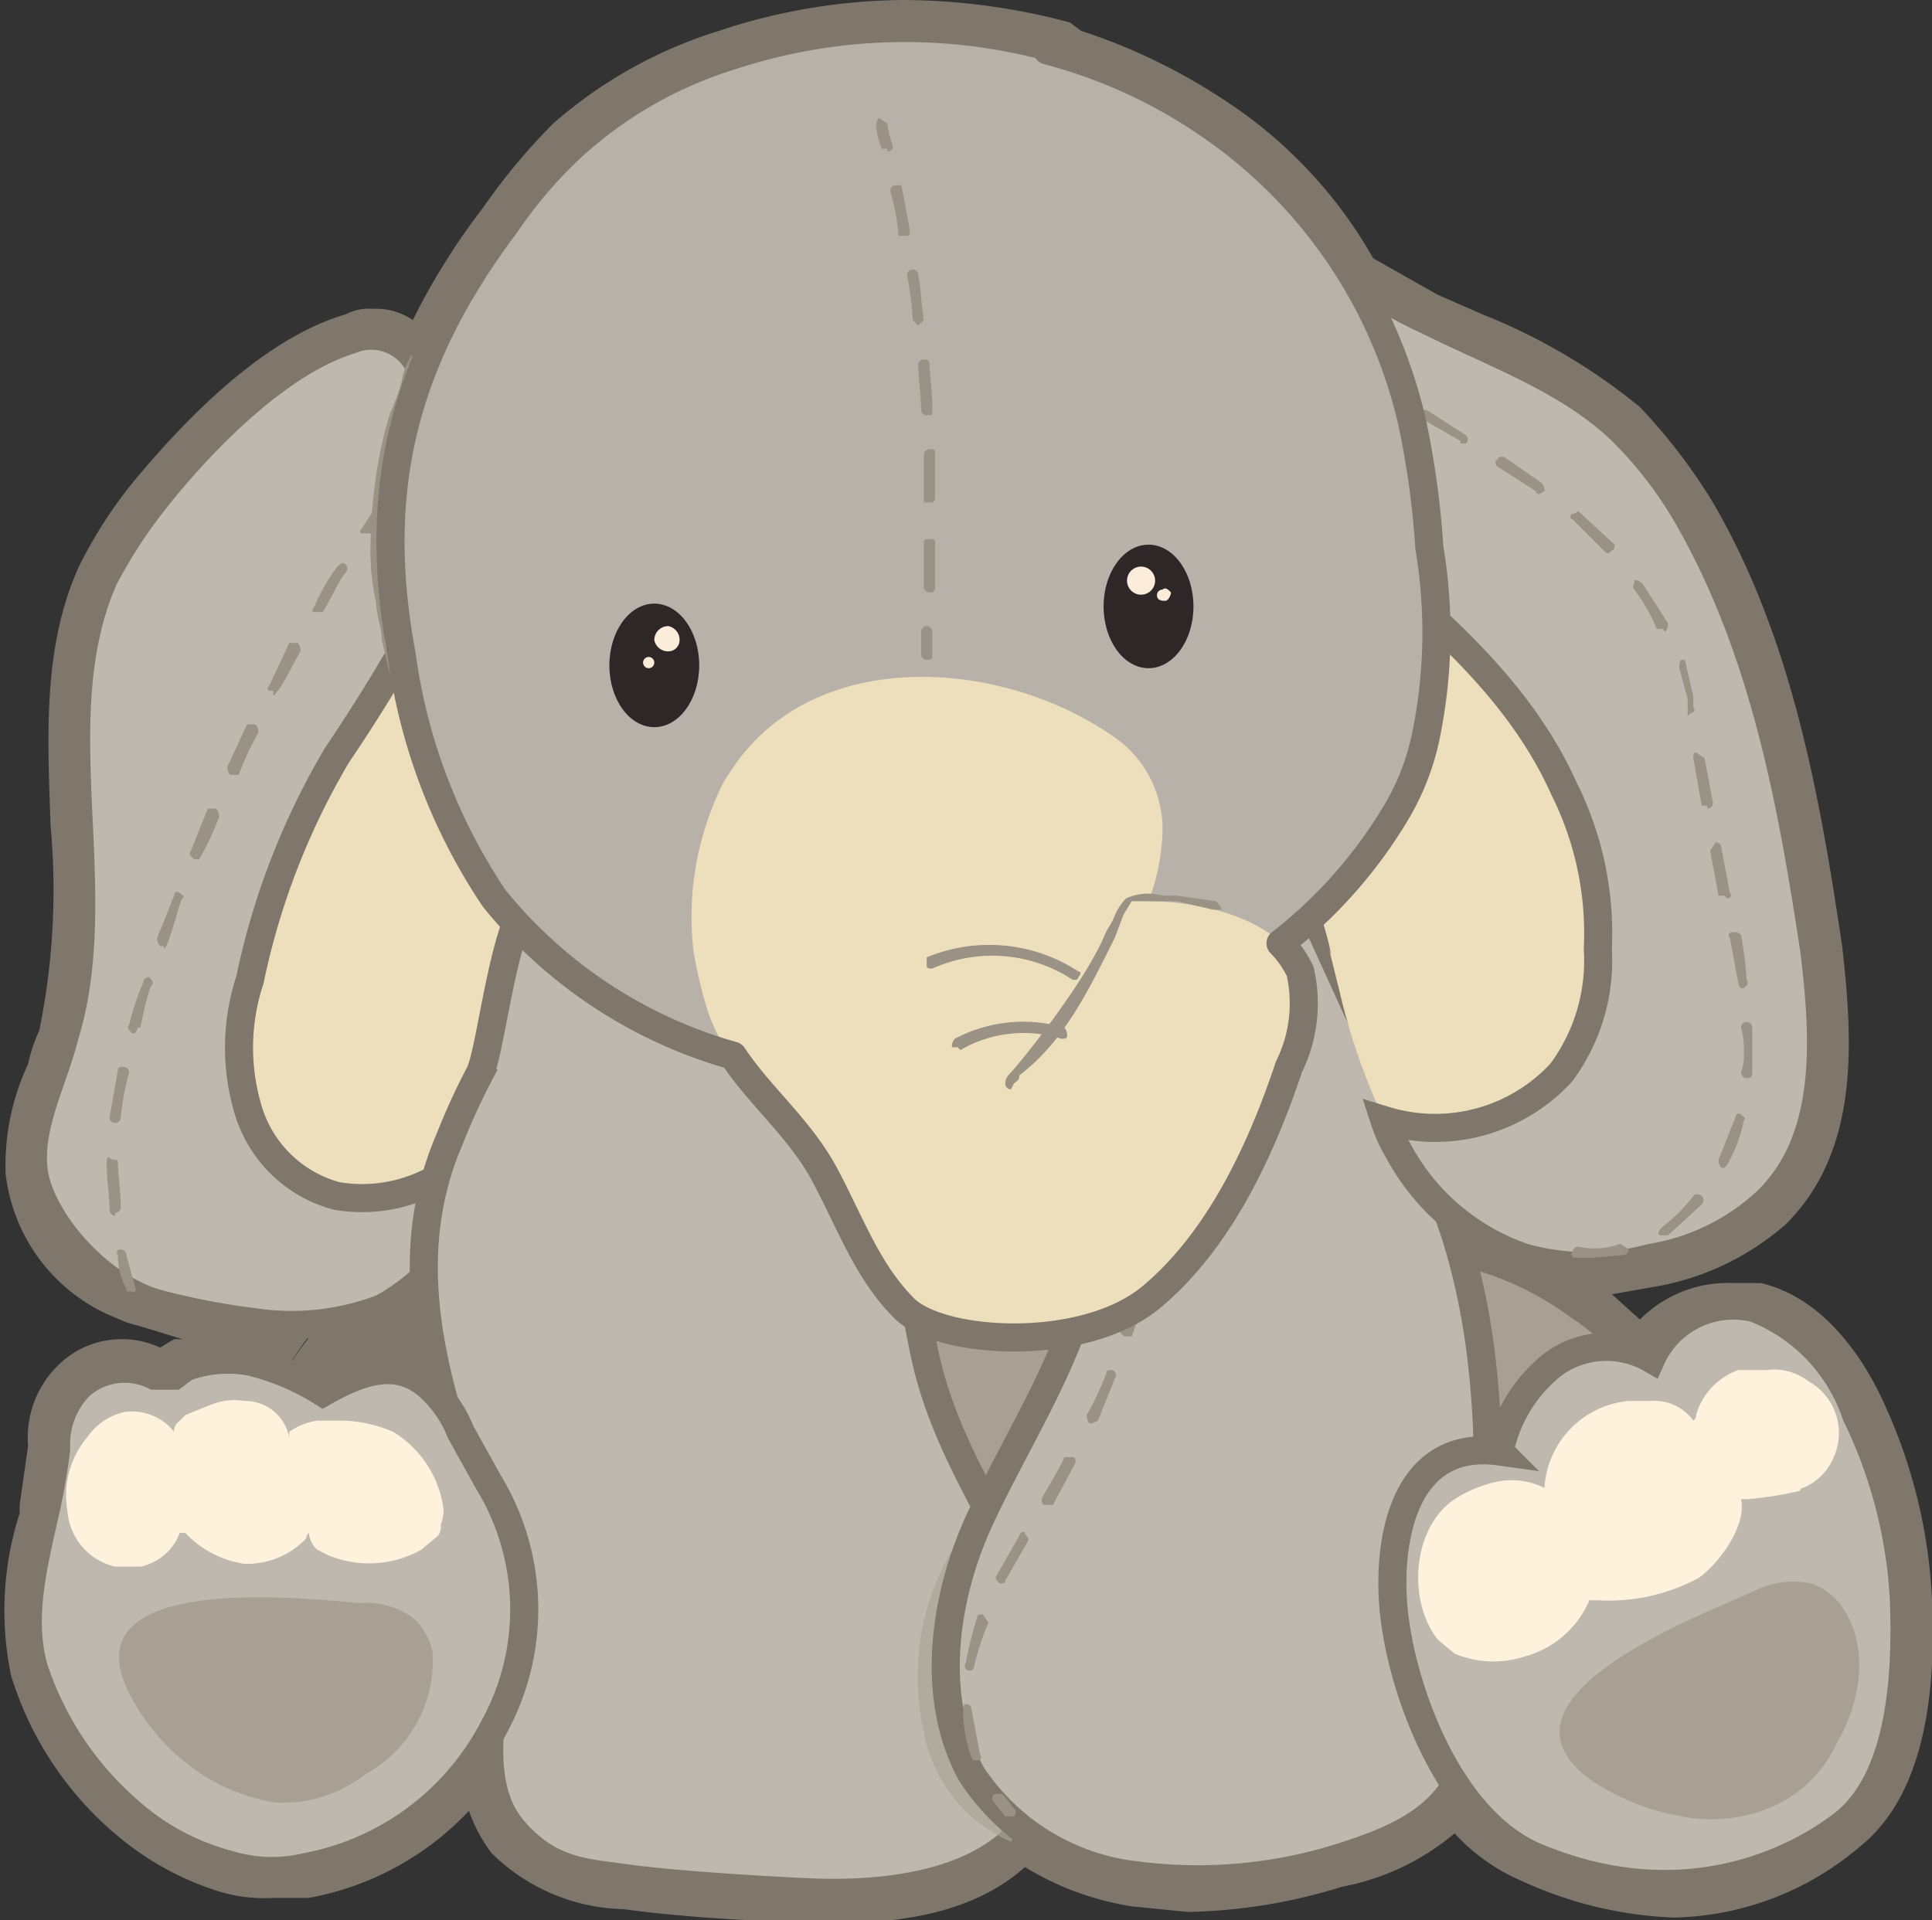 <svg xmlns="http://www.w3.org/2000/svg" viewBox="0 0 68.8 68.4"><rect x="0" y="0" width="68.8" height="68.4" fill="#333333" stroke="none"/><g style="isolation:isolate"><g id="Layer_2" data-name="Layer 2"><g id="Layer_1-2" data-name="Layer 1"><path d="M9.8,49.5c1.5-2.9,4.3-5.2,7.5-5.4a10.3,10.3,0,0,1,.2,3.9l-.3,2.9a2.4,2.4,0,0,1-.3,1.2,2.7,2.7,0,0,1-.8.7C13.9,53.9,8.2,52.8,9.8,49.5Z" style="fill:#7f776b"/><path d="M56.2,46.5A8.6,8.6,0,0,1,59.7,51a.9.9,0,0,1,.1.5l-.4.3a20.6,20.6,0,0,1-5.5,3.3c-.3.1-.7.3-1,.1l-.5-.5a16.6,16.6,0,0,1-1.9-4.3,8.7,8.7,0,0,1-.5-2.2,6.3,6.3,0,0,1,.4-2.7c.3-.8.4-1.1,1.2-1A11.2,11.2,0,0,1,56.2,46.5Z" style="fill:#a8a094;stroke:#7f776b;stroke-miterlimit:10"/><path d="M17.2,23.6a32.9,32.9,0,0,1-.9-4.3,4.2,4.2,0,0,0-.4,1A63.4,63.4,0,0,1,12,26.9a26.1,26.1,0,0,0-3.1,8,7.7,7.7,0,0,0-.1,4.5A4.5,4.5,0,0,0,12,42.6,5.4,5.4,0,0,0,16.8,41a10,10,0,0,0,1.9-3.1C19.4,33.3,18.4,28,17.2,23.6Z" style="fill:#eddfbc"/><path d="M16.8,41A5.4,5.4,0,0,1,12,42.6a4.5,4.5,0,0,1-3.2-3.2,7.7,7.7,0,0,1,.1-4.5,26.1,26.1,0,0,1,3.1-8,63.4,63.4,0,0,0,3.9-6.6,4.2,4.2,0,0,1,.4-1l-.6-3.7a6.2,6.2,0,0,0-.9-2.8,1.9,1.9,0,0,0-2.3-.7c-2.6.8-5.3,3.6-6.9,5.6a18.1,18.1,0,0,0-1.9,2.9c-2.2,5,.2,11.1-1.4,16.3-.4,1.6-1.3,3.2-1.1,4.8s2.1,4,4.3,4.7a25.6,25.6,0,0,0,3.6.7,9,9,0,0,0,4.5-.5c2.6-1.4,4.3-4.6,4.9-7.4a5.1,5.1,0,0,0,.2-1.3A10,10,0,0,1,16.8,41Z" style="fill:#beb8ae;stroke:#7f776b;stroke-miterlimit:10"/><path d="M4.6,46.1a.3.3,0,0,1-.1-.2,2.4,2.4,0,0,1-.3-1.2c-.1-.1,0-.2.1-.2a.2.2,0,0,1,.2.2l.3,1.1a.2.2,0,0,1-.1.3Zm-.5-2.8a.2.2,0,0,1-.2-.2c0-.5-.1-1.1-.1-1.6s.1-.2.2-.2.2,0,.2.1h0c0,.5.1,1,.1,1.6a.2.2,0,0,1-.2.2Zm0-3.3h0a.2.2,0,0,1-.2-.2l.3-1.7c0-.1.1-.1.2-.1a.2.2,0,0,1,.2.2,9,9,0,0,0-.3,1.6A.2.2,0,0,1,4.1,40Zm.7-3.2H4.7c-.1-.1-.2-.2-.1-.3h0A8.8,8.8,0,0,1,5.1,35a.2.2,0,0,1,.2-.2c.1.1.2.2.1.3s-.3,1-.4,1.5H4.9A.3.3,0,0,1,4.8,36.8Zm1-3.1H5.7a.4.4,0,0,1-.1-.3l.6-1.5c0-.1.1-.2.2-.1s.2.1.1.2-.3,1-.5,1.5S5.9,33.7,5.8,33.7ZM7,30.6H6.9c-.1-.1-.2-.2-.1-.3l.6-1.5h.3a.4.4,0,0,1,.1.3,10.1,10.1,0,0,1-.7,1.5A.1.1,0,0,1,7,30.6Zm1.3-3H8.2a.4.4,0,0,1-.1-.3l.7-1.5h.3a.4.4,0,0,1,.1.3,10.1,10.1,0,0,0-.7,1.5Zm1.4-3H9.6c-.1,0-.1-.1,0-.2l.7-1.5h.3a.4.4,0,0,1,.1.3c-.3.5-.5,1-.8,1.4S9.8,24.6,9.7,24.6Zm1.6-2.8h-.1c-.1,0-.1-.1,0-.2a6.4,6.4,0,0,1,.8-1.4c.1-.1.2-.2.3-.1a.2.2,0,0,1,0,.3c-.3.4-.5.9-.8,1.4ZM13,19h-.1c-.1,0-.1-.1,0-.2l.9-1.4c0-.1.2-.1.3,0a.1.1,0,0,1,0,.2l-.9,1.4Z" style="fill:#9b9286"/><path d="M19.9,40.4a27.3,27.3,0,0,0,3.6,8.9A21.1,21.1,0,0,0,30,56.4a10.6,10.6,0,0,0,9.3,1.1,11.7,11.7,0,0,0,5.3-4.8,13,13,0,0,0,2.1-5,22.9,22.9,0,0,0-.1-3.7A42.7,42.7,0,0,0,45,35.2a16,16,0,0,0-4.9-7.3,15.3,15.3,0,0,0-4-2.1c-2.9-1.2-6.2-1.9-9.2-1C20.9,26.5,19,35,19.9,40.4Z" style="fill:#a8a094"/><path d="M36.7,56.9c-1.3-3.1-3.1-5.4-3.8-8.8S31.6,39,28.4,35.4c-1.3-1.6-6.6-5.6-8.9-4.1h0c-1.5.5-1.9,5.7-2.4,6.9A24,24,0,0,0,16,40.6c-1.8,4.2-.6,8.4.8,12.4a16.4,16.4,0,0,1,.8,6.6c-.1,1.9-.6,4.1.7,5.6s2.6,1.5,4,1.7,4.3.4,6.5.5,5.8-.1,7.6-2.2a6.3,6.3,0,0,0,1.3-3.5A11.5,11.5,0,0,0,36.7,56.9Z" style="fill:#beb8ae;stroke:#7f776b;stroke-miterlimit:10"/><path d="M19.7,43.2v.2c-.1.4-.1.7-.2,1S19.6,43.6,19.7,43.2Z" style="fill:#beb8ae"/><path d="M19.8,52.9c-.2-1.1-.4-2.1-.5-3.2C19.4,50.8,19.6,51.8,19.8,52.9Z" style="fill:#beb8ae"/><path d="M34.3,54.6a8.9,8.9,0,0,0-1.4,7.1A5.3,5.3,0,0,0,36,65.6l.7-.8c.2-1.2,0-2,.2-3.2a56.7,56.7,0,0,0,.9-12.3c0-1.1-.6-.2-.8.2A53,53,0,0,1,34.3,54.6Z" style="fill:#aaa397;opacity:0.65;mix-blend-mode:multiply"/><path d="M39.3,41a24.2,24.2,0,0,1-.6,4.6c-.7,3-2.5,5.7-3.8,8.5s-1.8,6.4-.3,9.1a8.1,8.1,0,0,0,5.9,3.6,17,17,0,0,0,7.1-.6c1.6-.5,3.2-1.1,4.1-2.4a7,7,0,0,0,.9-3.5c.4-5.4.9-11.1-.8-16.4a31.5,31.5,0,0,0-2-4.7l-3.1-6.8a2.4,2.4,0,0,0-.9-1.1c-1.4-.9-5.3.1-6.2,1.5S39.4,38.8,39.3,41Z" style="fill:#beb8ae;stroke:#7f776b;stroke-miterlimit:10"/><path d="M36,64.7h-.2l-.4-.5a.2.2,0,0,1,0-.3h.3l.4.5a.2.2,0,0,1,0,.3Zm-1.2-2c-.1,0-.2,0-.2-.1a4.7,4.7,0,0,1-.3-1.7c0-.1,0-.2.1-.2a.2.2,0,0,1,.2.2l.3,1.6c.1.1,0,.2-.1.2Zm-.2-3.2h-.1c-.1,0-.2-.1-.1-.3a12.4,12.4,0,0,1,.4-1.6c0-.1.1-.1.2-.1l.2.3a8.8,8.8,0,0,0-.5,1.5A.3.3,0,0,1,34.6,59.5Zm1-3.1h0c-.1-.1-.2-.2-.1-.3l.8-1.4c0-.1.2-.2.2-.1s.2.2.1.3l-.8,1.4C35.8,56.4,35.7,56.4,35.6,56.4Zm1.7-2.8h-.1c-.1,0-.1-.1-.1-.2s.6-1,.8-1.5h.3c.1,0,.1.1.1.2l-.8,1.5Zm1.6-2.9h-.1a.4.4,0,0,1-.1-.3,10.1,10.1,0,0,0,.7-1.5c0-.1.1-.1.2-.1s.2.2.1.3l-.6,1.5Zm1.2-3.1h0a.2.2,0,0,1-.2-.2h0c.2-.5.3-1.1.5-1.6h.2a.2.2,0,0,1,.2.2c-.2.5-.3,1.1-.5,1.6h0C40.3,47.6,40.2,47.6,40.1,47.6Zm.8-3.1h0l-.2-.3a7.6,7.6,0,0,0,.3-1.6c0-.1.1-.2.3-.1s.1.1.1.2l-.3,1.6A.2.2,0,0,1,40.9,44.5Zm.5-3.3h0a.2.2,0,0,1-.2-.2c.1-.5.1-1.1.2-1.6a.2.2,0,0,1,.2-.2c.1,0,.1.1.1.2a8.6,8.6,0,0,1-.1,1.6A.2.2,0,0,1,41.4,41.2Z" style="fill:#9b9286"/><path d="M55.6,38.2a6.7,6.7,0,0,0,1.3-4.4,11.5,11.5,0,0,0-1.2-5.7c-2.5-5.6-8.6-8.7-12.6-13.3,1.3,6.9,2.9,13.7,4.6,20.5a22.7,22.7,0,0,0,1.6,4.6A6.1,6.1,0,0,0,55.6,38.2Z" style="fill:#eddfbc"/><path d="M64.6,33.8c-.8-5.3-1.8-10.7-4.5-15.4a14.3,14.3,0,0,0-2.4-3.1c-1.9-1.8-4.5-2.7-6.9-3.9a14.8,14.8,0,0,1-3.9-2.6c-.6-.6-1.5-2.4-2.5-2.5-3-.2-1.7,6.5-1.4,7.9s.1.4.1.6c4,4.6,10.1,7.7,12.6,13.3a11.5,11.5,0,0,1,1.2,5.7,6.7,6.7,0,0,1-1.3,4.4,6.1,6.1,0,0,1-6.3,1.7,5.4,5.4,0,0,0,.5,1.1,8,8,0,0,0,4.5,3.8,8.6,8.6,0,0,0,4.5,0,7.9,7.9,0,0,0,4.1-2C65.2,40.6,65,37,64.6,33.8Z" style="fill:#beb8ae;stroke:#7f776b;stroke-miterlimit:10"/><path d="M49.8,28.8a8.8,8.8,0,0,0,1-2.7,18.3,18.3,0,0,0,.1-6.6,31.1,31.1,0,0,0-.6-4.4A17.6,17.6,0,0,0,43,4.4a18.3,18.3,0,0,0-5.7-2.6h.5A19.8,19.8,0,0,0,26,2a14.9,14.9,0,0,0-5.6,3.2A16.1,16.1,0,0,0,18,8c-3.6,4.8-4.8,9.4-3.7,15.3A20.5,20.5,0,0,0,17.6,32c2.4,3.4,7.2,5.7,11.2,6.2a23.3,23.3,0,0,0,11.1-1.3A18.9,18.9,0,0,0,49.8,28.8Z" style="fill:#b7b1a9"/><path d="M26.2,27.2l-.4.6a10.6,10.6,0,0,0-1.1,6.1,16,16,0,0,0,.5,2.1c.8,2.4,3,3.7,4.2,5.9s1.5,3.4,2.8,4.7,6.4,1.6,8.8-.4S44.9,41,45.9,38a5.1,5.1,0,0,0,.4-3.4c-.7-1.9-3.6-2.5-5.4-2.5a7.5,7.5,0,0,0,.5-2.6,4,4,0,0,0-1.8-3.3C35.7,23.5,29.2,23,26.2,27.2Z" style="fill:#eddfbc"/><path d="M36,38.8a.2.2,0,0,1-.2-.2c0-.1,0-.2.2-.4s2.5-3,3.3-4.8c.1-.3.3-.5.4-.8a2.1,2.1,0,0,1,.4-.6,1.9,1.9,0,0,1,1.3-.1h.5l1.4.2c.1.1.2.2.2.3h-.3l-1.3-.3H40.3l-.3.5-.3.8c-.9,1.8-1.8,3.7-3.4,4.9h0c0,.2-.1.2-.2.3Z" style="fill:#9b9286"/><path d="M34.1,37.3h-.2a.4.4,0,0,1,.1-.3,5.2,5.2,0,0,1,3.9-.4.4.4,0,0,1,.1.3c0,.1-.1.1-.2.1a4.5,4.5,0,0,0-3.6.4Z" style="fill:#9b9286"/><path d="M38.3,34.9h-.1a5.2,5.2,0,0,0-5-.4c-.1,0-.2,0-.2-.1s0-.2,0-.3a5.8,5.8,0,0,1,5.4.5c.1,0,.1.1,0,.2A.1.1,0,0,1,38.3,34.9Z" style="fill:#9b9286"/><path d="M6.6,48.7a4.4,4.4,0,0,1,2.3-.2,8.5,8.5,0,0,1,2.6,1.1c1.4-.8,2.8-1.3,4,0a4.2,4.2,0,0,1,.9,1.4l1,1.8a8.7,8.7,0,0,1,.2,8.7,9.5,9.5,0,0,1-6.7,5,5.3,5.3,0,0,1-2.8-.1,8.6,8.6,0,0,1-3.4-1.8,11.5,11.5,0,0,1-3.5-5.2c-.5-1.8,0-3.7.4-5.5A22.3,22.3,0,0,0,2,51.6a3,3,0,0,1,.8-2.2A2.4,2.4,0,0,1,5.5,49h.7Z" style="fill:#beb8ae;stroke:#7f776b;stroke-miterlimit:10"/><path d="M49.7,57.9c-.4-2.6.1-6.7,3.7-6.2a5.3,5.3,0,0,1,1.9-3.1,3.2,3.2,0,0,1,3.5-.2,3.2,3.2,0,0,1,3.7-1.8,6.2,6.2,0,0,1,3.6,3.8A17,17,0,0,1,67.8,57c.1,2.7-.1,6.4-2.2,8s-6.1,3.2-11,1.1C51.7,64.8,50.1,60.6,49.7,57.9Z" style="fill:#beb8ae;stroke:#7f776b;stroke-miterlimit:10"/><path d="M15.8,53.8A3.8,3.8,0,0,0,14,51a4.8,4.8,0,0,0-2-.4h-.7a2.3,2.3,0,0,0-1,.4v.2a1.6,1.6,0,0,0-1.6-1.3,2.2,2.2,0,0,0-1.1.1l-1,.4-.3.3a.4.4,0,0,0-.1.3,1.9,1.9,0,0,0-1.8-.7,2.2,2.2,0,0,0-1.3.9,3.2,3.2,0,0,0-.7,2.6,2.2,2.2,0,0,0,1.7,2H5a1.9,1.9,0,0,0,1.4-1.2h.2a3.6,3.6,0,0,0,2.1,1.1,2.9,2.9,0,0,0,2.2-.9.3.3,0,0,1,.1-.2.9.9,0,0,0,.3.6l.4.2a3.8,3.8,0,0,0,3.3-.2l.6-.5a.6.6,0,0,0,.1-.4A1.7,1.7,0,0,0,15.8,53.8Z" style="fill:#fff2dc"/><path d="M4.7,60.5A7.5,7.5,0,0,0,6.9,63a6.7,6.7,0,0,0,2.9,1.2,4.7,4.7,0,0,0,3.2-1,4.6,4.6,0,0,0,2.4-4.4,2.4,2.4,0,0,0-.6-1.1,2.8,2.8,0,0,0-2-.6C10.6,56.9,2.2,56,4.7,60.5Z" style="fill:#a8a094"/><path d="M56.8,63.5a8.4,8.4,0,0,0,3.1,1.2,5.5,5.5,0,0,0,3.1-.3,4.5,4.5,0,0,0,2.4-2.3c.9-1.5,1.2-3.6.1-5a2.3,2.3,0,0,0-1-.7,3.1,3.1,0,0,0-2.1.3C60.4,57.6,52.5,60.6,56.8,63.5Z" style="fill:#a8a094"/><path d="M64.4,49.2a2,2,0,0,0-1.5-.4h-1a2.4,2.4,0,0,0-1.5,1.6c0,.1,0,.1-.1.2a1.7,1.7,0,0,0-1.5-.7H58a3.3,3.3,0,0,0-3,3.1h0a2.6,2.6,0,0,0-1.8-.2,4.5,4.5,0,0,0-1.4.6c-1.5,1-1.7,3.6-.6,5l.6.5a3.6,3.6,0,0,0,2.5.1,3.5,3.5,0,0,0,2.3-2V57h.3a6.8,6.8,0,0,0,3.6-.8c.8-.6,1.7-1.9,1.5-2.8h.2a12.5,12.5,0,0,0,1.9-.3.1.1,0,0,1,.1-.1,2,2,0,0,0,1.1-1.1A2.1,2.1,0,0,0,64.4,49.2Z" style="fill:#fff2dc"/><ellipse cx="23.3" cy="23.7" rx="1.6" ry="2.2" style="fill:#2d2727"/><ellipse cx="40.9" cy="21.6" rx="1.6" ry="2.2" style="fill:#2d2727"/><path d="M13.9,24.1a5,5,0,0,0-.2-1.2V21.8a17.7,17.7,0,0,1,0-2.3,16.2,16.2,0,0,1,.1-2.2,18.5,18.5,0,0,1,.4-2.3l.3-1.2a1.4,1.4,0,0,1,.2-.6c0-.2.1-.4.1-.6h-.1a2.3,2.3,0,0,0-.4,1,7.6,7.6,0,0,1-.4,1.1,14.2,14.2,0,0,0-.5,2.2,17.9,17.9,0,0,0-.2,2.3,8.6,8.6,0,0,0,.2,2.3c0,.4.2.9.2,1.3l.3,1.3Z" style="fill:#9b9286"/><path d="M48.3,10.1a10,10,0,0,1,1,2.9,24.5,24.5,0,0,1,.8,2.9,25.6,25.6,0,0,0,.5,2.7l.3,2.2c.1.4.1.9.2,1.4h.1c0-.4-.1-.9-.1-1.3s-.1-1.4-.1-2.1a11.7,11.7,0,0,0-.4-2.7,24.5,24.5,0,0,0-.8-2.9,17.3,17.3,0,0,0-1.4-3.1Z" style="fill:#9b9286"/><path d="M31.6,5.3h-.2a3.1,3.1,0,0,1-.2-.8.4.4,0,0,1,.1-.3l.3.2a3.1,3.1,0,0,0,.2.8.2.2,0,0,1-.2.2Z" style="fill:#9b9286"/><path d="M33.1,21.1h0a.2.2,0,0,1-.2-.2V19.3c0-.1.1-.1.2-.1h0c.1,0,.2,0,.2.1v1.6C33.3,21.1,33.2,21.1,33.1,21.1Zm0-3.2h-.2V16.2a.2.2,0,0,1,.2-.2c.1,0,.2,0,.2.1v1.6c0,.2-.1.2-.2.2ZM33,14.8a.2.2,0,0,1-.2-.2c0-.6-.1-1.1-.1-1.6a.2.2,0,0,1,.2-.2c.1,0,.2,0,.2.2s.1,1,.1,1.5-.1.2-.2.3Zm-.3-3.2-.2-.2a10,10,0,0,0-.2-1.6.2.2,0,0,1,.4,0c.1.5.1,1,.2,1.6l-.2.2Zm-.5-3.2H32a7.6,7.6,0,0,0-.3-1.6.2.2,0,0,1,.2-.2h.2l.3,1.6c0,.1,0,.2-.1.2Z" style="fill:#9b9286"/><path d="M33,23.5h0a.2.2,0,0,1-.2-.2v-.8a.2.2,0,1,1,.4,0v.9C33.2,23.5,33.1,23.5,33,23.5Z" style="fill:#9b9286"/><path d="M56.7,44.8h-.6c-.1,0-.2-.1-.1-.2a.2.2,0,0,1,.2-.2,2.6,2.6,0,0,0,1.5-.1l.3.2a.2.2,0,0,1-.2.2Zm2.6-.8h-.2c-.1-.1,0-.2.1-.3a5.7,5.7,0,0,0,1.1-1.1.2.2,0,1,1,.3.3L59.4,44Zm2.1-2.4h-.1a.4.4,0,0,1-.1-.3l.6-1.5c0-.1.1-.2.2-.1s.2.1.1.2a5.2,5.2,0,0,1-.6,1.6Zm.8-3.2h0a.2.2,0,0,1-.2-.2,1.7,1.7,0,0,0,.1-.7,2.8,2.8,0,0,0-.1-.9.2.2,0,1,1,.4,0v1.6C62.4,38.4,62.3,38.4,62.2,38.4ZM62,35.2a.3.3,0,0,1-.1-.2l-.3-1.6c-.1-.1,0-.2.1-.2s.2,0,.3.1a13.7,13.7,0,0,1,.2,1.6c.1.1,0,.2-.1.3Zm-.6-3.3h-.2l-.3-1.6.2-.3a.2.2,0,0,1,.2.2l.3,1.6c.1.1,0,.2-.1.2Zm-.6-3.2h-.2l-.3-1.7c0-.1,0-.2.1-.2l.3.2.3,1.6a.2.2,0,0,1-.2.2Zm-.7-3.2v-.6l-.3-1.1c0-.1,0-.3.1-.3H60l.3,1.3v.4c.1.1,0,.2-.1.2Zm-.9-3.1H59a6.4,6.4,0,0,0-.8-1.4c-.1-.1,0-.2,0-.3s.2,0,.3.1l.9,1.4a.4.4,0,0,1-.1.3Zm-1.9-2.7h-.1L56,18.5c-.1,0-.1-.2,0-.2s.2-.1.2-.1l1.3,1.2s0,.2-.1.2Zm-2.5-2.1a.1.1,0,0,1-.1-.1l-1.4-.9s-.1-.2,0-.2a.2.2,0,0,1,.3-.1l1.3.9a.4.4,0,0,1,.1.3Zm-2.7-1.8c-.1,0-.1,0-.1-.1l-1.4-.8a.4.4,0,0,1-.1-.3h.3l1.4.9a.2.2,0,0,1,0,.3Z" style="fill:#9b9286"/><path d="M50.9,19.5a31.1,31.1,0,0,0-.6-4.4A17.6,17.6,0,0,0,43,4.4a18.3,18.3,0,0,0-5.7-2.6h.5A19.8,19.8,0,0,0,26,2a14.9,14.9,0,0,0-5.6,3.2A16.1,16.1,0,0,0,18,8c-3.6,4.8-4.8,9.4-3.7,15.3A20.5,20.5,0,0,0,17.6,32a16.8,16.8,0,0,0,8.5,5.6c1,1.5,2.4,2.6,3.3,4.3s1.5,3.4,2.8,4.7,6.4,1.6,8.8-.4S44.9,41,45.9,38a5.1,5.1,0,0,0,.4-3.4,3.6,3.6,0,0,0-.7-1,16.8,16.8,0,0,0,4.2-4.8,8.8,8.8,0,0,0,1-2.7A18.3,18.3,0,0,0,50.9,19.5Z" style="fill:none;stroke:#7f776b;stroke-linecap:round;stroke-linejoin:round"/><path d="M32.2,1a21,21,0,0,1,5.6.8h-.5A18.3,18.3,0,0,1,43,4.4a17,17,0,0,1,5.2,5.5,13.5,13.5,0,0,0,2.6,1.5c2.4,1.2,5,2.1,6.9,3.9a14.3,14.3,0,0,1,2.4,3.1c2.7,4.7,3.7,10.1,4.5,15.4.4,3.2.6,6.8-1.7,9a7.9,7.9,0,0,1-4.1,2,10.7,10.7,0,0,1-2.5.3,6.4,6.4,0,0,1-2-.3,6.6,6.6,0,0,1-2.8-1.6l.3.7c.1.2.1.5.2.7a10.7,10.7,0,0,1,4.2,1.9,9.5,9.5,0,0,1,1.9,1.6,1.1,1.1,0,0,1,.7.3,3,3,0,0,1,2.9-1.8h.8a6.2,6.2,0,0,1,3.6,3.8A17,17,0,0,1,67.8,57c.1,2.7-.1,6.4-2.2,8a9.3,9.3,0,0,1-6,2.3,12.9,12.9,0,0,1-5-1.2,6.3,6.3,0,0,1-2.8-2.6.4.4,0,0,1-.1.3c-.9,1.3-2.5,1.9-4.1,2.4a23.4,23.4,0,0,1-5.3.8l-1.8-.2a8.6,8.6,0,0,1-4.1-1.6l-.4.4h0c-1.6,1.5-4.1,1.8-6.4,1.8h-.8c-2.2-.1-4.3-.2-6.5-.5s-3.1-.5-4-1.7a5,5,0,0,1-.9-3.4,9.2,9.2,0,0,1-6.5,4.7H9.6a3.9,3.9,0,0,1-1.5-.2,8.6,8.6,0,0,1-3.4-1.8,11.5,11.5,0,0,1-3.5-5.2c-.5-1.8,0-3.7.4-5.5A22.3,22.3,0,0,0,2,51.6a3,3,0,0,1,.8-2.2,2.3,2.3,0,0,1,1.6-.6l1.1.2h.7l.4-.3a4,4,0,0,1,1.5-.3h.8l1.3.4a10.2,10.2,0,0,1,1.3-1.8H9.1a25.6,25.6,0,0,1-3.6-.7l-.8-.3H4.5a5.4,5.4,0,0,1-3.3-4.3c-.2-1.6.7-3.2,1.1-4.8,1.6-5.2-.8-11.3,1.4-16.3a18.1,18.1,0,0,1,1.9-2.9c1.6-2,4.3-4.8,6.9-5.6h.8a1.7,1.7,0,0,1,1.4.6h.1a.5.5,0,0,1,.2.4A21.2,21.2,0,0,1,18,8a16.1,16.1,0,0,1,2.4-2.8A14.9,14.9,0,0,1,26,2a18.7,18.7,0,0,1,6.2-1M47.4,34c-.1-.6-.3-1.1-.4-1.6s-.2.1-.2.2l.6,1.4M32.2,0V0a21.2,21.2,0,0,0-6.6,1.1,16.2,16.2,0,0,0-5.9,3.3,22.1,22.1,0,0,0-2.5,3,24.2,24.2,0,0,0-2.5,4,2.3,2.3,0,0,0-1.4-.4,1.8,1.8,0,0,0-1,.2c-3.1.9-6,4.1-7.5,5.9a16.1,16.1,0,0,0-2,3.1c-1.3,2.9-1.1,6.1-1,9.2a25,25,0,0,1-.4,7.3A5.6,5.6,0,0,0,1,37.9a8.5,8.5,0,0,0-.8,3.9,6.3,6.3,0,0,0,3.6,5l.7.3.7.2,1.3.4H6.2l-.5.3a3.1,3.1,0,0,0-1.3-.3,3.2,3.2,0,0,0-2.3.9A3.6,3.6,0,0,0,1,51.5L.7,53.6v.3a11.3,11.3,0,0,0-.3,5.8,12,12,0,0,0,3.8,5.7,10.4,10.4,0,0,0,3.7,2,5.5,5.5,0,0,0,1.8.2H11a10.4,10.4,0,0,0,5.7-3.1,5.5,5.5,0,0,0,.8,1.5,6.9,6.9,0,0,0,4.7,2c2.2.3,4.4.4,6.6.5h.8c2,0,4.9-.2,6.9-2a10.3,10.3,0,0,0,3.8,1.4l2,.2a19.6,19.6,0,0,0,5.5-.9,8.7,8.7,0,0,0,4-1.9A6.9,6.9,0,0,0,54.2,67a14.2,14.2,0,0,0,5.4,1.3,10.5,10.5,0,0,0,6.6-2.5c1.9-1.5,2.8-4.4,2.6-8.8a18.7,18.7,0,0,0-1.7-7c-.4-.9-1.8-3.7-4.4-4.3h-1A4.4,4.4,0,0,0,58.4,47l-1-.9,1.7-.3a9.5,9.5,0,0,0,4.5-2.2c2.6-2.6,2.4-6.4,2-9.9-.8-5.4-1.8-11-4.6-15.8a20.1,20.1,0,0,0-2.6-3.4,21.2,21.2,0,0,0-5.6-3.3l-1.6-.7L48.9,9.2a16.3,16.3,0,0,0-5.4-5.7,21,21,0,0,0-5-2.4L38.1.8A23.3,23.3,0,0,0,32.2,0Z" style="fill:#7f776b"/><path d="M24.2,22.8a.4.4,0,0,1-.4.4.5.5,0,0,1-.5-.4.5.5,0,0,1,.5-.5A.5.5,0,0,1,24.2,22.8Z" style="fill:#fceddb"/><circle cx="23.1" cy="23.6" r="0.2" style="fill:#fceddb"/><path d="M41.1,20.5a.5.5,0,1,1-.6-.3A.5.5,0,0,1,41.1,20.5Z" style="fill:#fceddb"/><path d="M41.7,21.1c0,.1-.1.3-.2.3s-.3,0-.3-.2a.2.2,0,0,1,.2-.2C41.5,20.9,41.6,21,41.7,21.1Z" style="fill:#fceddb"/></g></g></g></svg>